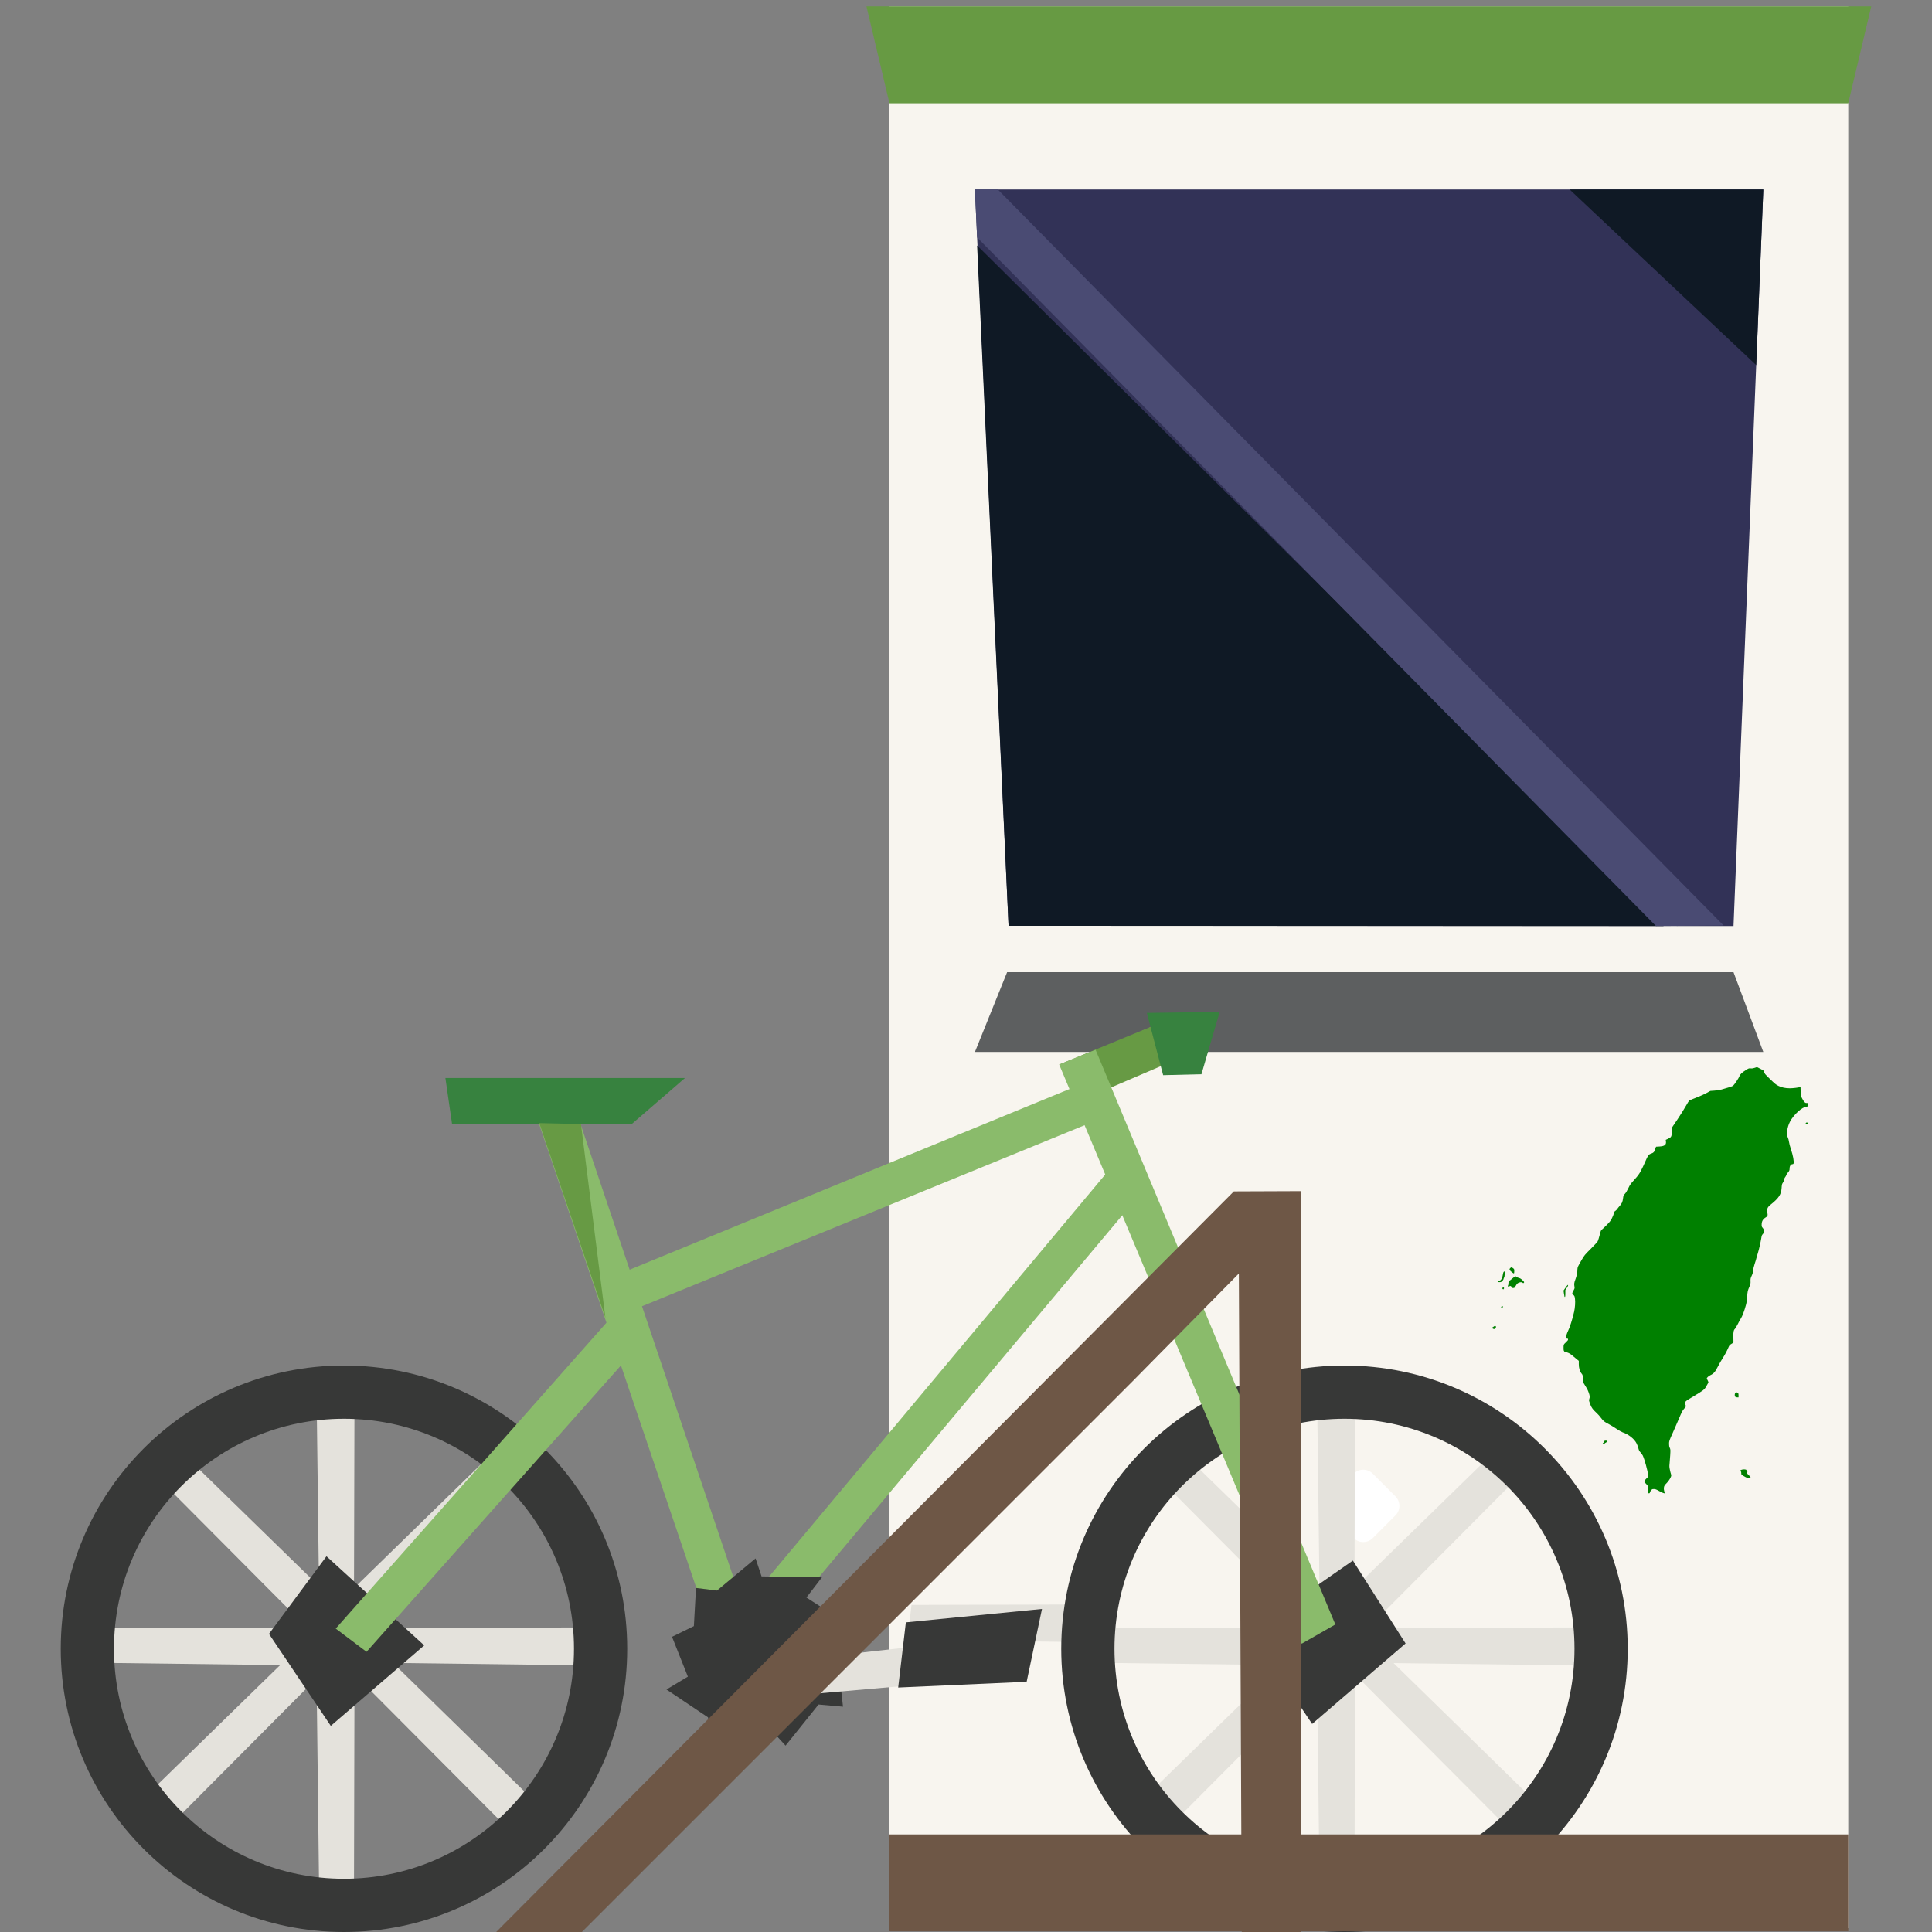 <?xml version="1.0" encoding="UTF-8" standalone="no"?>
<svg
   width="100%"
   height="100%"
   viewBox="0 0 168 168"
   version="1.1"
   xml:space="preserve"
   style="fill-rule:evenodd;clip-rule:evenodd;stroke-linejoin:round;stroke-miterlimit:1.414;"
   id="svg179"
   sodipodi:docname="bikeshare-right.svg"
   inkscape:version="1.1 (c68e22c387, 2021-05-23)"
   xmlns:inkscape="http://www.inkscape.org/namespaces/inkscape"
   xmlns:sodipodi="http://sodipodi.sourceforge.net/DTD/sodipodi-0.dtd"
   xmlns="http://www.w3.org/2000/svg"
   xmlns:svg="http://www.w3.org/2000/svg"><rect x="0" y="0" width="168" height="168" fill="#808080" stroke="none"/><defs
   id="defs183" /><sodipodi:namedview
   id="namedview181"
   pagecolor="#ffffff"
   bordercolor="#666666"
   borderopacity="1.0"
   inkscape:pageshadow="2"
   inkscape:pageopacity="0.0"
   inkscape:pagecheckerboard="0"
   showgrid="false"
   inkscape:zoom="3.0952381"
   inkscape:cx="83.838462"
   inkscape:cy="83.838462"
   inkscape:window-width="1366"
   inkscape:window-height="705"
   inkscape:window-x="-8"
   inkscape:window-y="-8"
   inkscape:window-maximized="1"
   inkscape:current-layer="svg179" />
    <g
   id="bikeshare-right"
   transform="matrix(1,0,0,1,5.283,0.552)">
        <g
   transform="matrix(-1,0,0,1,157.435,0)"
   id="g4">
            <rect
   x="2"
   y="0"
   width="83.373"
   height="167.112"
   style="fill:rgb(248,245,239);fill-rule:nonzero;"
   id="rect2" />
        </g>
        <g
   transform="matrix(-1,0,0,1,157.435,0)"
   id="g8">
            <path
   d="M77.942,15.926L75.016,79.95L11.978,79.971L9.386,15.926L77.942,15.926Z"
   style="fill:rgb(50,50,87);fill-rule:nonzero;"
   id="path6" />
        </g>
        <g
   transform="matrix(-1,0,0,1,157.435,0)"
   id="g12">
            <path
   d="M9.387,15.926L10.004,31.197L26.228,15.926L9.387,15.926Z"
   style="fill:rgb(15,25,37);fill-rule:nonzero;"
   id="path10" />
        </g>
        <g
   transform="matrix(-1,0,0,1,157.435,0)"
   id="g16">
            <path
   d="M77.751,20.793L18.063,79.97L20.91,79.97L75.017,79.953L77.751,20.812L77.751,20.793Z"
   style="fill:rgb(15,25,37);fill-rule:nonzero;"
   id="path14" />
        </g>
        <g
   transform="matrix(-1,0,0,1,157.435,0)"
   id="g20">
            <path
   d="M77.942,90.922L75.144,83.987L11.978,83.985L9.386,90.922L77.942,90.922Z"
   style="fill:rgb(93,95,96);fill-rule:nonzero;"
   id="path18" />
        </g>
        <g
   transform="matrix(-1,0,0,1,157.435,0)"
   id="g24">
            <path
   d="M41.371,129.57L43.349,127.591C43.805,127.136 44.543,127.136 44.999,127.591L46.977,129.57C47.433,130.025 47.433,130.764 46.977,131.219L44.999,133.199C44.543,133.654 43.805,133.654 43.349,133.199L41.371,131.219C40.915,130.764 40.915,130.025 41.371,129.57"
   style="fill:white;fill-rule:nonzero;"
   id="path22" />
        </g>
        <g
   transform="matrix(-1,0,0,1,157.435,0)"
   id="g28">
            <path
   d="M83.804,142.049L83.456,139.006L66.689,138.963L66.222,142.269L83.804,142.049Z"
   style="fill:rgb(228,226,220);fill-rule:nonzero;"
   id="path26" />
        </g>
        <g
   transform="matrix(-1,0,0,1,157.435,0)"
   id="g32">
            <path
   d="M120.279,126.176L118.374,128.572L130.2,140.459L132.866,138.453L120.279,126.176Z"
   style="fill:rgb(228,226,220);fill-rule:nonzero;"
   id="path30" />
        </g>
        <g
   transform="matrix(-1,0,0,1,157.435,0)"
   id="g36">
            <path
   d="M137.779,143.676L135.874,146.072L147.7,157.959L150.366,155.953L137.779,143.676Z"
   style="fill:rgb(228,226,220);fill-rule:nonzero;"
   id="path34" />
        </g>
        <g
   transform="matrix(-1,0,0,1,157.435,0)"
   id="g40">
            <path
   d="M146.461,126.176L148.366,128.572L136.54,140.459L133.874,138.453L146.461,126.176Z"
   style="fill:rgb(228,226,220);fill-rule:nonzero;"
   id="path38" />
        </g>
        <g
   transform="matrix(-1,0,0,1,157.435,0)"
   id="g44">
            <path
   d="M130.211,142.426L132.091,144.849L119.073,157.926L116.374,155.953L130.211,142.426Z"
   style="fill:rgb(228,226,220);fill-rule:nonzero;"
   id="path42" />
        </g>
        <g
   transform="matrix(-1,0,0,1,157.435,0)"
   id="g48">
            <path
   d="M153.489,144.049L153.141,141.007L136.374,140.964L135.907,144.269L153.489,144.049Z"
   style="fill:rgb(228,226,220);fill-rule:nonzero;"
   id="path46" />
        </g>
        <g
   transform="matrix(-1,0,0,1,157.435,0)"
   id="g52">
            <path
   d="M128.741,144.049L128.393,141.006L111.626,140.963L111.159,144.269L128.741,144.049Z"
   style="fill:rgb(228,226,220);fill-rule:nonzero;"
   id="path50" />
        </g>
        <g
   transform="matrix(-1,0,0,1,157.435,0)"
   id="g56">
            <path
   d="M134.976,163.312L131.935,162.952L131.892,145.467L135.195,144.981L134.976,163.312Z"
   style="fill:rgb(228,226,220);fill-rule:nonzero;"
   id="path54" />
        </g>
        <g
   transform="matrix(-1,0,0,1,157.435,0)"
   id="g60">
            <path
   d="M134.976,137.813L131.935,137.465L131.892,120.699L135.195,120.231L134.976,137.813Z"
   style="fill:rgb(228,226,220);fill-rule:nonzero;"
   id="path58" />
        </g>
        <g
   transform="matrix(-1,0,0,1,157.435,0)"
   id="g64">
            <path
   d="M112.806,142.818C112.806,131.772 121.76,122.818 132.806,122.818C143.852,122.818 152.806,131.772 152.806,142.818C152.806,153.865 143.852,162.818 132.806,162.818C121.76,162.818 112.806,153.865 112.806,142.818M108.178,142.819C108.178,156.422 119.204,167.448 132.806,167.448C146.409,167.448 157.435,156.422 157.435,142.819C157.435,129.216 146.409,118.19 132.806,118.19C119.204,118.19 108.178,129.216 108.178,142.819"
   style="fill:rgb(55,56,55);fill-rule:nonzero;"
   id="path62" />
        </g>
        <g
   transform="matrix(-1,0,0,1,157.435,0)"
   id="g68">
            <path
   d="M98.721,139.986L66.427,101.36L63.832,103.579L95.913,141.844L98.721,139.986Z"
   style="fill:rgb(138,187,107);fill-rule:nonzero;"
   id="path66" />
        </g>
        <g
   transform="matrix(-1,0,0,1,157.435,0)"
   id="g72">
            <path
   d="M109.92,110.658L67.298,93.151L66.037,96.323L108.334,113.625L109.92,110.658Z"
   style="fill:rgb(138,187,107);fill-rule:nonzero;"
   id="path70" />
        </g>
        <g
   transform="matrix(-1,0,0,1,157.435,0)"
   id="g76">
            <path
   d="M70.398,92.176L61.63,88.319L60.357,91.486L69.078,95.248L70.398,92.176Z"
   style="fill:rgb(236,219,177);fill-rule:nonzero;"
   id="path74" />
        </g>
        <g
   transform="matrix(-1,0,0,1,157.435,0)"
   id="g80">
            <path
   d="M100.832,141.464L116.621,94.88L113.375,93.822L97.781,140.043L100.832,141.464Z"
   style="fill:rgb(138,187,107);fill-rule:nonzero;"
   id="path78" />
        </g>
        <g
   transform="matrix(-1,0,0,1,157.435,0)"
   id="g84">
            <path
   d="M123.988,93.189L123.409,97.191L107.783,97.19L103.155,93.189L123.988,93.189Z"
   style="fill:rgb(55,130,63);fill-rule:nonzero;"
   id="path82" />
        </g>
        <g
   transform="matrix(-1,0,0,1,157.435,0)"
   id="g88">
            <path
   d="M97.016,134.961L96.495,136.525L91.241,136.602L92.594,138.364L88.447,141.034L90.01,142.439L89.415,147.855L91.539,147.666L94.408,151.242L96.01,149.491L100.779,150.722L101.151,148.783L104.765,146.361L102.903,145.244L104.281,141.779L102.381,140.849L102.195,137.531L100.369,137.756L97.016,134.961Z"
   style="fill:rgb(55,56,55);fill-rule:nonzero;"
   id="path86" />
        </g>
        <g
   transform="matrix(-1,0,0,1,157.435,0)"
   id="g92">
            <path
   d="M61.631,88.318L60.889,91.774L66.139,94.024L70.615,92.014L61.631,88.318Z"
   style="fill:rgb(103,154,68);fill-rule:nonzero;"
   id="path90" />
        </g>
        <g
   transform="matrix(-1,0,0,1,157.435,0)"
   id="g96">
            <path
   d="M58.244,92.858L61.575,92.941L62.993,87.524L56.66,87.441L58.244,92.858Z"
   style="fill:rgb(55,130,63);fill-rule:nonzero;"
   id="path94" />
        </g>
        <g
   transform="matrix(-1,0,0,1,157.435,0)"
   id="g100">
            <path
   d="M33.279,126.176L31.374,128.572L43.2,140.459L45.866,138.453L33.279,126.176Z"
   style="fill:rgb(228,226,220);fill-rule:nonzero;"
   id="path98" />
        </g>
        <g
   transform="matrix(-1,0,0,1,157.435,0)"
   id="g104">
            <path
   d="M50.779,143.676L48.874,146.072L60.7,157.959L63.366,155.953L50.779,143.676Z"
   style="fill:rgb(228,226,220);fill-rule:nonzero;"
   id="path102" />
        </g>
        <g
   transform="matrix(-1,0,0,1,157.435,0)"
   id="g108">
            <path
   d="M59.461,126.176L61.366,128.572L49.54,140.459L46.874,138.453L59.461,126.176Z"
   style="fill:rgb(228,226,220);fill-rule:nonzero;"
   id="path106" />
        </g>
        <g
   transform="matrix(-1,0,0,1,157.435,0)"
   id="g112">
            <path
   d="M43.211,142.426L45.091,144.849L32.073,157.926L29.374,155.953L43.211,142.426Z"
   style="fill:rgb(228,226,220);fill-rule:nonzero;"
   id="path110" />
        </g>
        <g
   transform="matrix(-1,0,0,1,157.435,0)"
   id="g116">
            <path
   d="M66.489,144.049L66.141,141.007L49.374,140.964L48.907,144.269L66.489,144.049Z"
   style="fill:rgb(228,226,220);fill-rule:nonzero;"
   id="path114" />
        </g>
        <g
   transform="matrix(-1,0,0,1,157.435,0)"
   id="g120">
            <path
   d="M42.934,144.049L42.586,141.007L25.819,140.964L25.352,144.269L42.934,144.049Z"
   style="fill:rgb(228,226,220);fill-rule:nonzero;"
   id="path118" />
        </g>
        <g
   transform="matrix(-1,0,0,1,157.435,0)"
   id="g124">
            <path
   d="M47.976,163.312L44.935,162.952L44.892,145.467L48.195,144.981L47.976,163.312Z"
   style="fill:rgb(228,226,220);fill-rule:nonzero;"
   id="path122" />
        </g>
        <g
   transform="matrix(-1,0,0,1,157.435,0)"
   id="g128">
            <path
   d="M47.976,137.813L44.935,137.465L44.892,120.699L48.195,120.231L47.976,137.813Z"
   style="fill:rgb(228,226,220);fill-rule:nonzero;"
   id="path126" />
        </g>
        <g
   transform="matrix(-1,0,0,1,157.435,0)"
   id="g132">
            <path
   d="M134.328,134.775L139.328,141.525L133.953,149.525L125.828,142.525L134.328,134.775Z"
   style="fill:rgb(55,56,55);fill-rule:nonzero;"
   id="path130" />
        </g>
        <g
   transform="matrix(-1,0,0,1,157.435,0)"
   id="g136">
            <path
   d="M45.076,135.149L53.993,141.357L48.618,149.357L40.493,142.357L45.076,135.149Z"
   style="fill:rgb(55,56,55);fill-rule:nonzero;"
   id="path134" />
        </g>
        <g
   transform="matrix(-1,0,0,1,157.435,0)"
   id="g140">
            <path
   d="M133.524,141.063L109.068,113.434L106.54,115.727L130.845,143.084L133.524,141.063Z"
   style="fill:rgb(138,187,107);fill-rule:nonzero;"
   id="path138" />
        </g>
        <g
   transform="matrix(-1,0,0,1,157.435,0)"
   id="g144">
            <path
   d="M25.806,142.818C25.806,131.772 34.76,122.818 45.806,122.818C56.852,122.818 65.806,131.772 65.806,142.818C65.806,153.865 56.852,162.818 45.806,162.818C34.76,162.818 25.806,153.865 25.806,142.818M21.178,142.819C21.178,156.422 32.204,167.448 45.806,167.448C59.409,167.448 70.435,156.422 70.435,142.819C70.435,129.216 59.409,118.19 45.806,118.19C32.204,118.19 21.178,129.216 21.178,142.819"
   style="fill:rgb(55,56,55);fill-rule:nonzero;"
   id="path142" />
        </g>
        <g
   transform="matrix(-1,0,0,1,157.435,0)"
   id="g148">
            <path
   d="M49.527,142.379L70.615,92.015L67.449,90.734L46.601,140.707L49.527,142.379Z"
   style="fill:rgb(138,187,107);fill-rule:nonzero;"
   id="path146" />
        </g>
        <g
   transform="matrix(-1,0,0,1,157.435,0)"
   id="g152">
            <path
   d="M94.568,143.912L94.083,146.923L84.029,146.044L84.049,142.728L94.568,143.912Z"
   style="fill:rgb(228,226,220);fill-rule:nonzero;"
   id="path150" />
        </g>
        <g
   transform="matrix(-1,0,0,1,157.435,0)"
   id="g156">
            <path
   d="M83.948,140.524L84.615,146.19L73.444,145.69L72.111,139.357L83.948,140.524Z"
   style="fill:rgb(55,56,55);fill-rule:nonzero;"
   id="path154" />
        </g>
        <g
   transform="matrix(-1,0,0,1,157.435,0)"
   id="g160">
            <path
   d="M112.2,97.191L110.076,114.024L115.825,97.108L112.2,97.191Z"
   style="fill:rgb(103,154,68);fill-rule:nonzero;"
   id="path158" />
        </g>
        <g
   transform="matrix(-1,0,0,1,157.435,0)"
   id="g164">
            <path
   d="M49.571,167.448L49.572,103.024L55.426,103.047L119.573,167.448L112.117,167.448L64.226,119.555L54.991,110.19L54.739,167.447L49.571,167.448Z"
   style="fill:rgb(110,87,70);fill-rule:nonzero;"
   id="path162" />
        </g>
        <g
   transform="matrix(-1,0,0,1,157.435,0)"
   id="g168">
            <rect
   x="2"
   y="158.963"
   width="83.374"
   height="8.419"
   style="fill:rgb(110,87,70);fill-rule:nonzero;"
   id="rect166" />
        </g>
        <g
   transform="matrix(-1,0,0,1,157.435,0)"
   id="g172">
            <path
   d="M85.374,8.428L2,8.428L0,-0.001L87.374,-0.001L85.374,8.428Z"
   style="fill:rgb(103,154,67);fill-rule:nonzero;"
   id="path170" />
        </g>
        <g
   transform="matrix(-1,0,0,1,157.435,0)"
   id="g176">
            <path
   d="M18.721,79.97L77.752,20.093L77.943,15.925L75.955,15.923L12.837,79.926L18.721,79.97Z"
   style="fill:rgb(74,75,115);fill-rule:nonzero;"
   id="path174" />
        </g>
    </g>
<g
   transform="matrix(0.003,0,0,-0.003,129.756,131.172)"
   fill="#000000"
   stroke="none"
   id="g26"
   style="fill:#008000"><path
     d="m 7610,12773 c -48,-16 -79,-20 -117,-16 -49,5 -57,3 -127,-41 -126,-78 -185,-134 -201,-189 -13,-45 -147,-245 -184,-275 -16,-13 -175,-65 -331,-107 -58,-16 -140,-29 -211,-33 l -115,-8 -110,-61 c -60,-34 -193,-93 -294,-132 -101,-39 -193,-77 -204,-85 -12,-7 -57,-78 -101,-157 -43,-79 -151,-251 -239,-382 l -160,-238 -7,-123 c -8,-149 -16,-164 -110,-209 l -69,-32 6,-46 c 13,-99 -39,-138 -193,-147 l -92,-5 -16,-33 c -8,-18 -18,-47 -21,-66 -9,-47 -47,-83 -110,-103 -69,-22 -91,-53 -169,-235 -31,-74 -87,-191 -123,-259 -57,-105 -86,-144 -190,-260 -112,-123 -129,-147 -178,-251 -35,-74 -70,-131 -98,-160 -41,-43 -43,-49 -54,-132 -12,-99 -35,-150 -96,-217 -23,-25 -54,-65 -70,-88 -16,-23 -43,-51 -61,-61 -26,-16 -33,-28 -38,-63 -3,-24 -27,-86 -53,-138 -41,-83 -61,-109 -158,-207 -61,-61 -124,-121 -139,-132 -25,-18 -33,-39 -62,-156 -19,-74 -44,-154 -55,-178 -14,-26 -92,-112 -204,-223 -172,-171 -185,-187 -257,-310 -115,-195 -129,-227 -129,-285 0,-88 -21,-192 -57,-285 -37,-92 -43,-143 -28,-222 7,-37 3,-49 -29,-106 -20,-36 -36,-72 -36,-80 0,-9 16,-31 35,-49 32,-30 36,-40 45,-114 12,-93 0,-261 -25,-370 -49,-214 -124,-452 -175,-554 -32,-64 -70,-181 -70,-217 0,-6 15,-10 33,-9 27,1 33,-3 35,-23 3,-18 -11,-37 -62,-85 -71,-66 -70,-65 -67,-209 1,-45 30,-77 68,-77 16,0 51,-11 78,-24 44,-20 83,-49 252,-192 l 43,-35 v -95 c 0,-112 29,-209 81,-274 32,-39 33,-43 33,-139 1,-94 2,-100 35,-152 83,-130 102,-166 131,-241 40,-106 45,-143 26,-197 -14,-41 -13,-48 6,-105 50,-149 79,-192 222,-325 26,-23 73,-77 105,-120 79,-103 91,-112 219,-180 61,-33 166,-96 233,-141 67,-45 144,-90 173,-100 183,-63 348,-194 415,-332 17,-35 39,-96 49,-136 15,-59 27,-81 60,-115 22,-23 52,-64 66,-92 47,-95 142,-434 152,-548 l 7,-67 -57,-55 c -69,-68 -71,-86 -11,-145 65,-64 75,-90 63,-179 -10,-87 -7,-101 25,-101 19,0 26,7 30,29 4,17 19,44 35,62 26,29 35,33 80,32 43,-1 68,-10 149,-56 87,-49 163,-79 163,-63 0,3 -7,31 -15,63 -17,63 -12,123 12,161 8,13 40,49 71,80 57,57 122,169 122,210 0,11 -5,33 -11,49 -6,15 -19,68 -29,117 -16,74 -17,103 -9,173 5,46 14,158 19,248 9,158 8,166 -13,212 -16,36 -21,66 -21,118 1,77 4,88 109,320 37,83 114,259 171,392 93,220 107,248 158,305 38,42 54,67 50,78 -4,8 -12,32 -17,52 -21,72 -13,79 235,227 302,181 321,196 379,301 27,47 51,91 55,99 4,8 -4,34 -19,62 -15,26 -27,52 -27,57 0,23 54,72 105,96 92,42 139,95 209,235 34,69 99,183 144,253 72,110 125,212 185,350 12,26 32,46 74,71 47,27 58,38 56,58 -1,13 -2,83 -3,155 -2,142 9,186 55,234 13,14 47,73 76,130 28,58 67,130 88,160 39,57 103,227 146,390 18,64 29,140 35,235 10,154 15,178 66,297 31,72 34,89 32,157 -3,69 0,83 33,156 28,60 38,99 43,155 3,48 20,118 44,191 22,64 45,140 51,170 7,30 25,93 41,140 30,91 80,312 101,441 9,62 17,84 40,108 51,53 51,125 -1,184 -25,28 -30,43 -30,83 0,107 34,170 123,223 47,28 58,53 46,111 -24,128 -7,177 92,256 237,189 306,295 318,484 6,93 10,112 34,148 15,22 27,46 27,53 0,31 23,90 44,115 13,15 26,40 30,56 3,15 21,44 40,65 46,52 56,74 56,127 0,74 36,125 88,125 11,0 23,7 26,16 20,52 -14,240 -78,426 -25,73 -49,167 -54,209 -6,44 -19,93 -33,120 -48,90 -19,304 61,458 109,209 363,440 473,429 31,-3 32,-2 39,42 9,65 3,80 -31,74 -38,-8 -79,35 -131,137 l -40,81 v 125 c 0,111 -2,124 -16,119 -41,-16 -208,-36 -297,-36 -128,0 -234,22 -332,70 -69,34 -101,60 -242,197 -147,144 -163,162 -169,201 -7,42 -8,43 -108,95 l -101,52 z"
     id="path2"
     style="fill:#008000" /><path
     d="m 9089,11169 c -14,-27 4,-42 41,-33 33,7 34,9 20,33 -14,27 -46,27 -61,0 z"
     id="path4"
     style="fill:#008000" /><path
     d="m 521,6966 c -18,-19 -21,-30 -15,-49 10,-29 110,-111 124,-102 6,3 10,32 10,64 0,55 -2,60 -34,85 -43,32 -56,33 -85,2 z"
     id="path6-0"
     style="fill:#008000" /><path
     d="m 333,6858 c -11,-14 -19,-43 -35,-133 -13,-71 -52,-119 -110,-137 -49,-15 -39,-28 22,-28 43,0 53,4 85,37 19,20 35,46 35,57 0,12 7,30 15,40 9,12 15,42 15,76 0,31 5,61 11,67 13,13 4,33 -15,33 -8,0 -18,-6 -23,-12 z"
     id="path8"
     style="fill:#008000" /><path
     d="m 640,6713 c -14,-9 -46,-36 -72,-60 -26,-24 -52,-43 -57,-43 -25,0 -41,-33 -41,-84 0,-28 -5,-57 -12,-64 -8,-8 -8,-15 2,-27 12,-14 15,-14 31,1 27,24 63,15 67,-18 3,-26 7,-28 46,-28 41,0 42,1 80,66 30,52 46,70 79,85 52,23 95,24 119,2 17,-16 20,-16 35,0 16,16 14,20 -36,71 -42,42 -64,56 -110,69 -32,9 -64,23 -71,32 -16,19 -30,19 -60,-2 z"
     id="path10-6"
     style="fill:#008000" /><path
     d="m 2125,6399 -57,-82 11,-84 c 6,-46 13,-88 16,-93 17,-28 25,0 25,91 v 100 l 40,59 c 39,57 50,90 31,90 -5,0 -35,-37 -66,-81 z"
     id="path12"
     style="fill:#008000" /><path
     d="m 300,6394 c -11,-12 -10,-18 4,-32 16,-16 18,-16 31,2 11,14 12,23 4,33 -15,17 -24,16 -39,-3 z"
     id="path14-6"
     style="fill:#008000" /><path
     d="m 272,5858 c -19,-19 -15,-48 7,-48 20,0 37,32 26,50 -8,13 -18,13 -33,-2 z"
     id="path16"
     style="fill:#008000" /><path
     d="m 48,5275 c -15,-13 -33,-25 -40,-28 -23,-8 6,-42 40,-45 22,-2 34,3 46,20 37,52 1,93 -46,53 z"
     id="path18-3"
     style="fill:#008000" /><path
     d="m 7046,3349 c -22,-32 -21,-92 2,-112 10,-10 35,-17 55,-17 h 37 v 59 c 0,62 -8,75 -51,86 -21,5 -30,2 -43,-16 z"
     id="path20"
     style="fill:#008000" /><path
     d="m 3248,1956 c -10,-7 -18,-22 -18,-34 0,-11 -7,-23 -16,-26 -8,-3 -12,-10 -9,-16 9,-15 41,-12 55,5 7,9 28,23 47,32 44,21 41,47 -7,50 -19,2 -43,-3 -52,-11 z"
     id="path22-5"
     style="fill:#008000" /><path
     d="m 7233,1124 c -46,-17 -51,-25 -28,-44 9,-8 15,-29 15,-56 0,-43 0,-43 69,-83 81,-47 101,-56 159,-65 40,-6 42,-5 42,18 0,16 -17,40 -55,74 -56,52 -64,69 -42,91 10,10 9,14 -5,22 -10,6 -18,16 -18,24 0,18 -7,22 -55,28 -24,4 -57,0 -82,-9 z"
     id="path24"
     style="fill:#008000" /></g></svg>

